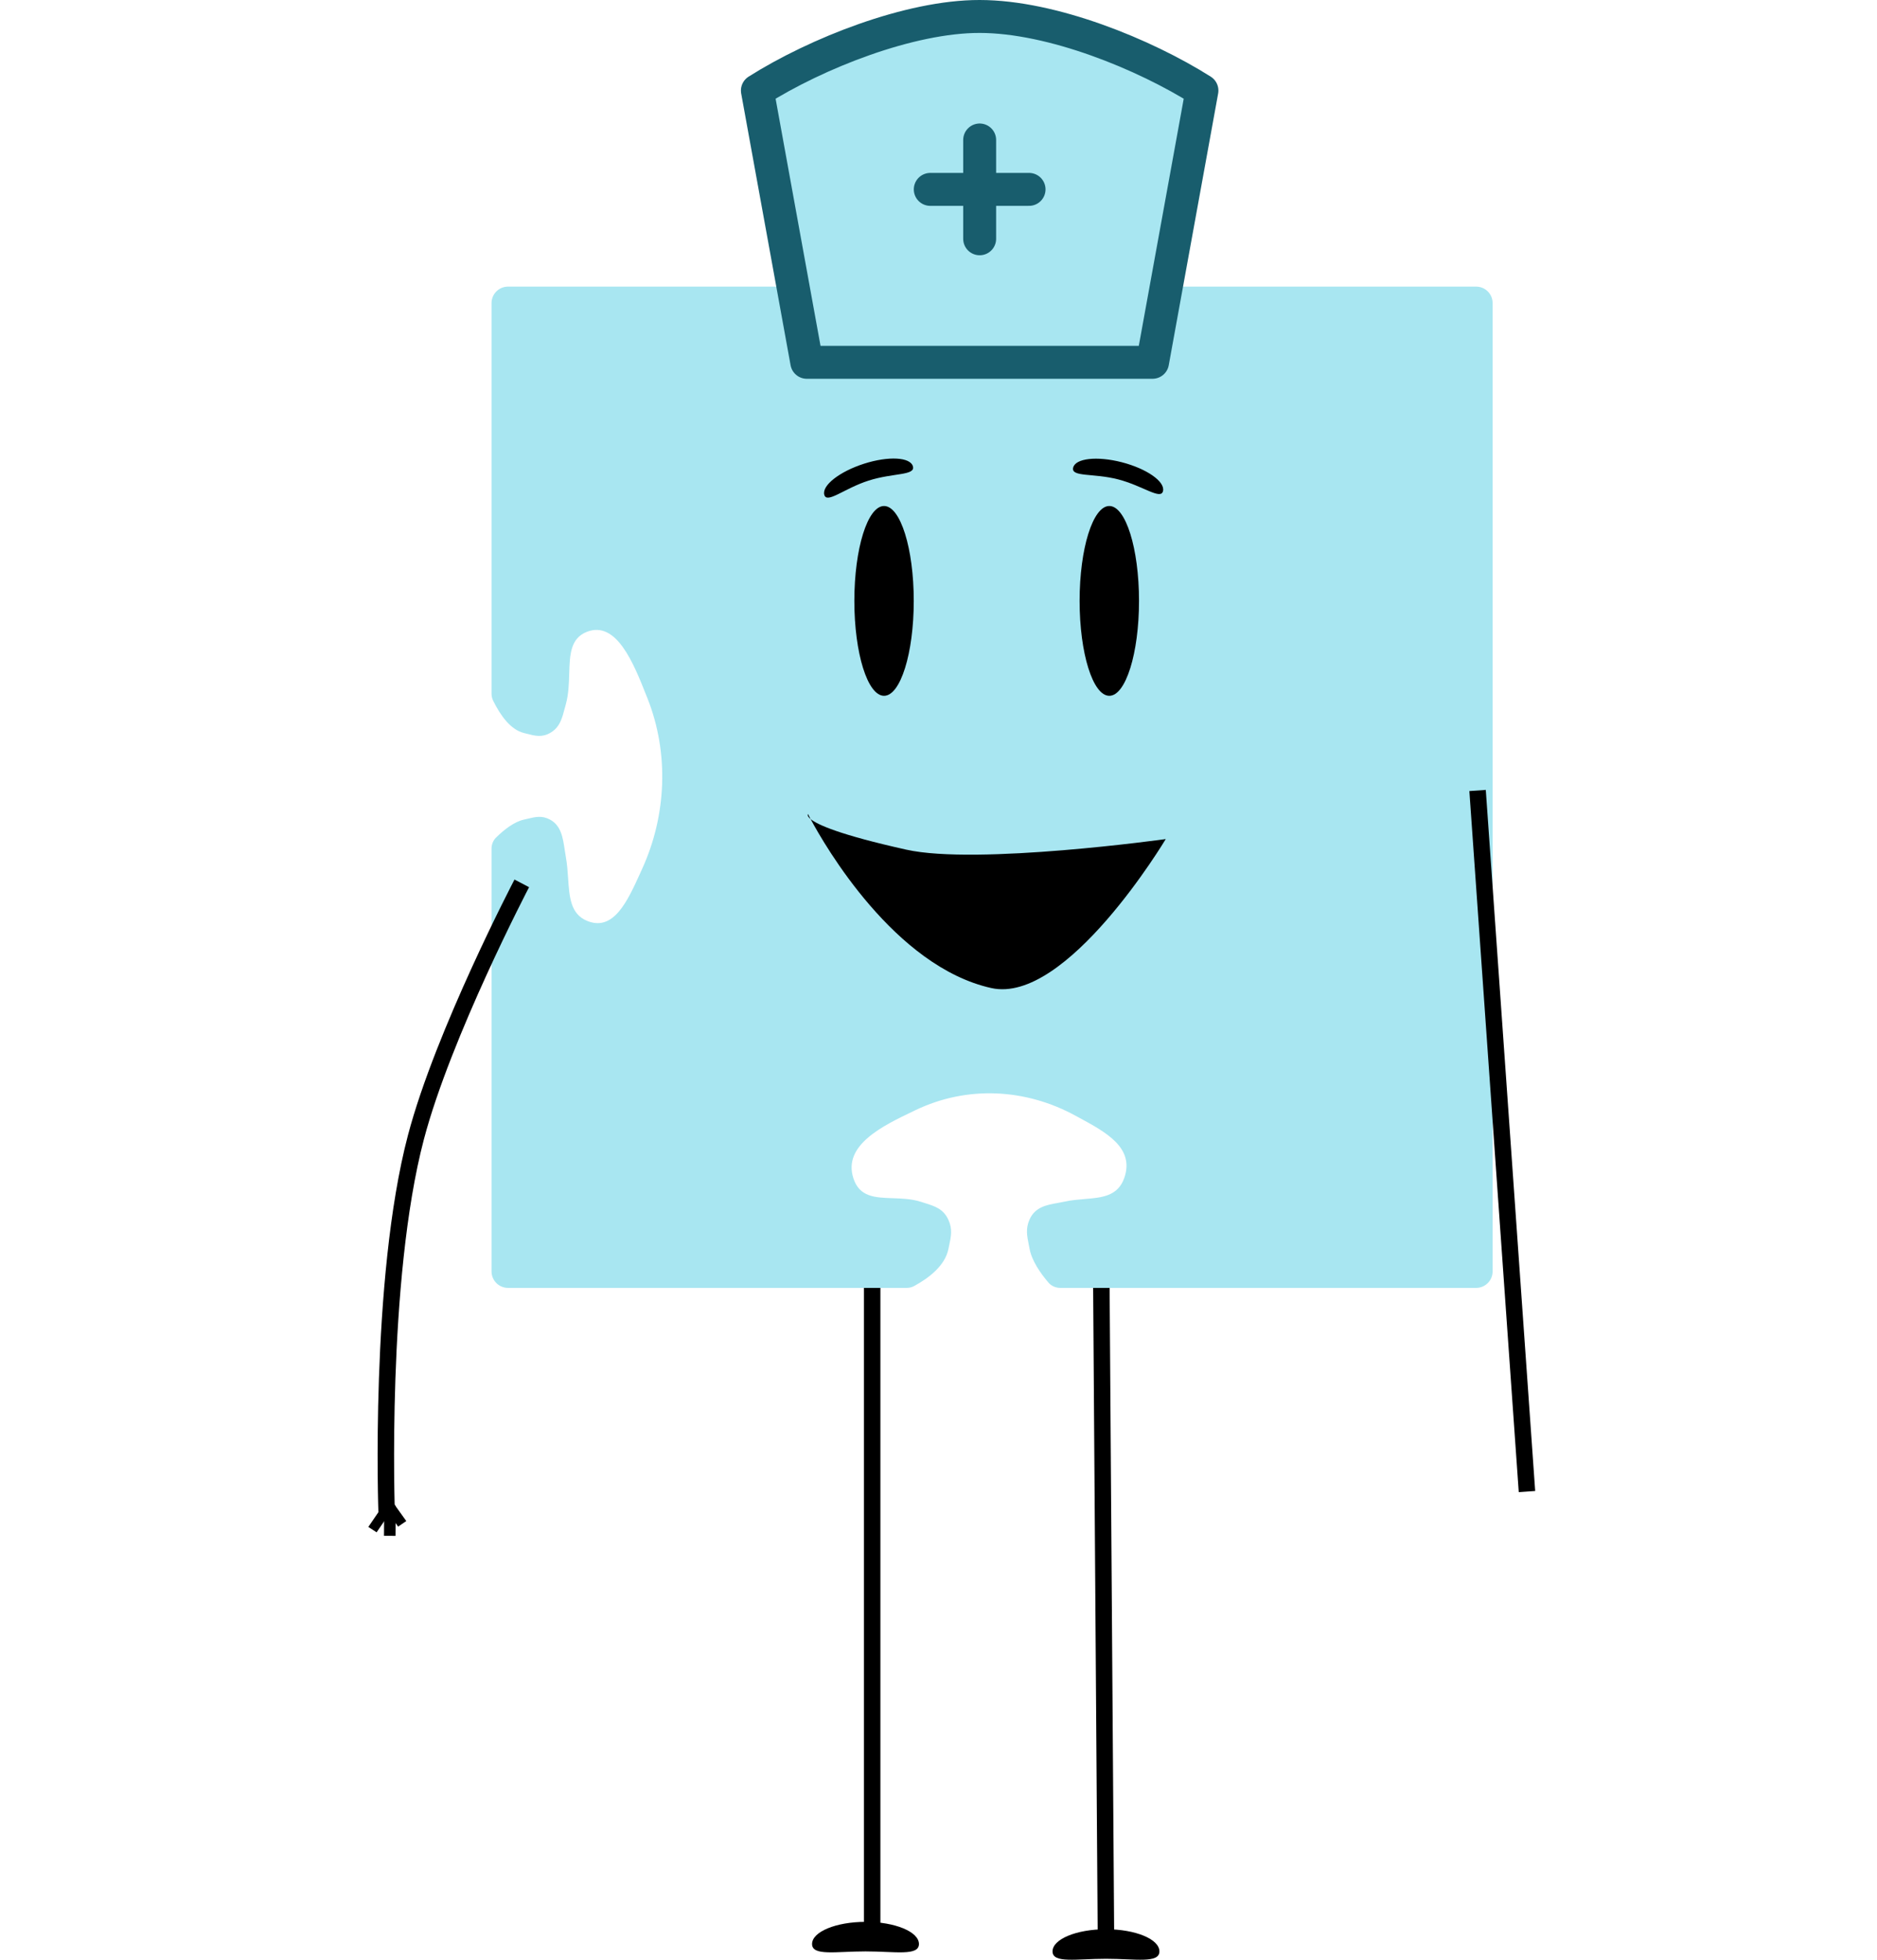 <svg width="114" height="119" viewBox="0 0 114 119" fill="none" xmlns="http://www.w3.org/2000/svg">
<path d="M66.88 76.44L67.173 118.045" stroke="black"/>
<path d="M70.417 118.494C70.417 119.237 68.964 118.942 67.171 118.942C65.379 118.942 63.926 119.237 63.926 118.494C63.926 117.75 65.379 117.148 67.171 117.148C68.964 117.148 70.417 117.75 70.417 118.494Z" fill="black"/>
<path d="M52.971 77.672V117.148" stroke="black"/>
<path d="M55.812 118.045C55.812 118.789 54.359 118.494 52.566 118.494C50.774 118.494 49.321 118.789 49.321 118.045C49.321 117.302 50.774 116.7 52.566 116.7C54.359 116.7 55.812 117.302 55.812 118.045Z" fill="black"/>
<path d="M54.507 6.157C57.866 4.496 61.693 4.652 64.999 6.439C66.812 7.42 68.934 8.442 68.234 10.535C67.671 12.22 65.927 11.779 64.337 12.148C63.45 12.354 62.465 12.361 62.036 13.352C61.736 14.045 61.905 14.568 62.053 15.318C62.196 16.049 62.694 16.801 63.193 17.404H89.654C90.207 17.404 90.654 17.852 90.654 18.404V77.204C90.654 77.756 90.207 78.204 89.654 78.204H64.4C64.123 78.204 63.857 78.091 63.677 77.881C63.187 77.307 62.672 76.563 62.535 75.846C62.519 75.762 62.503 75.682 62.487 75.604C62.373 75.04 62.284 74.602 62.532 74.047C62.868 73.294 63.558 73.169 64.254 73.044C64.393 73.019 64.532 72.994 64.669 72.964C65.066 72.876 65.474 72.842 65.867 72.809C66.933 72.721 67.898 72.641 68.287 71.517C68.917 69.696 67.165 68.748 65.551 67.874C65.473 67.832 65.395 67.789 65.318 67.747C62.27 66.087 58.729 65.915 55.609 67.408C55.562 67.431 55.514 67.454 55.466 67.477C53.63 68.355 51.172 69.529 51.832 71.553C52.202 72.689 53.145 72.721 54.214 72.758C54.779 72.777 55.379 72.797 55.948 72.982C56.022 73.007 56.096 73.029 56.167 73.052C56.785 73.246 57.289 73.404 57.596 74.058C57.863 74.627 57.764 75.083 57.637 75.678C57.624 75.736 57.612 75.796 57.599 75.856C57.393 76.843 56.45 77.585 55.519 78.092C55.381 78.167 55.225 78.204 55.067 78.204H30.854C30.302 78.204 29.854 77.756 29.854 77.204V51.532C29.854 51.279 29.95 51.033 30.131 50.855C30.621 50.376 31.226 49.904 31.811 49.771C31.885 49.755 31.957 49.738 32.026 49.722C32.528 49.601 32.918 49.506 33.41 49.771C34.078 50.132 34.188 50.867 34.298 51.609C34.32 51.758 34.343 51.907 34.369 52.053C34.446 52.476 34.475 52.911 34.504 53.331C34.581 54.468 34.65 55.497 35.647 55.914C37.264 56.589 38.111 54.722 38.891 53.003V53.002C38.928 52.919 38.965 52.837 39.003 52.755C40.484 49.507 40.645 45.731 39.323 42.401L39.262 42.248C38.485 40.288 37.447 37.666 35.647 38.365C34.637 38.758 34.607 39.764 34.572 40.903C34.554 41.506 34.535 42.146 34.369 42.753C34.347 42.832 34.327 42.909 34.306 42.985L34.175 43.455C34.034 43.9 33.846 44.263 33.41 44.508C32.904 44.791 32.498 44.685 31.97 44.548C31.918 44.534 31.865 44.521 31.811 44.508C31.01 44.305 30.391 43.446 29.948 42.541C29.885 42.411 29.854 42.268 29.854 42.124V18.404C29.854 17.852 30.302 17.404 30.854 17.404H55.178C55.917 16.88 56.554 16.204 56.72 15.375C56.869 14.625 57.023 14.089 56.702 13.408C56.327 12.615 55.692 12.497 54.914 12.248C53.131 11.677 51.08 12.615 50.456 10.722C49.709 8.457 52.516 7.141 54.507 6.157Z" fill="#A8E6F1"/>
<ellipse cx="53.693" cy="36.489" rx="1.804" ry="5.763" fill="black"/>
<path d="M55.447 28.321C55.6 28.887 54.242 28.707 52.755 29.183C51.268 29.659 50.217 30.61 50.063 30.044C49.91 29.479 50.991 28.634 52.477 28.158C53.964 27.683 55.293 27.755 55.447 28.321Z" fill="black"/>
<path d="M70.637 29.813C70.512 30.386 69.415 29.497 67.907 29.108C66.399 28.72 65.051 28.978 65.177 28.404C65.302 27.83 66.626 27.68 68.134 28.069C69.642 28.458 70.763 29.239 70.637 29.813Z" fill="black"/>
<ellipse cx="67.374" cy="36.489" rx="1.804" ry="5.763" fill="black"/>
<path d="M49.233 49.738C48.981 49.532 49.073 49.432 49.073 49.432C49.073 49.432 49.127 49.541 49.233 49.738C49.642 50.072 50.958 50.683 55.047 51.594C59.337 52.549 70.802 50.951 70.802 50.951C70.802 50.951 64.784 61.017 60.206 59.997C54.323 58.687 50.09 51.335 49.233 49.738Z" fill="black"/>
<path d="M31.691 53.64C31.691 53.64 26.921 62.76 25.262 69.055C22.975 77.734 23.483 91.851 23.483 91.851" stroke="black"/>
<line y1="-0.3" x2="1.577" y2="-0.3" transform="matrix(-0.564 0.826 -0.838 -0.545 23.26 91.417)" stroke="black" stroke-width="0.6"/>
<line y1="-0.3" x2="1.578" y2="-0.3" transform="matrix(0.583 0.813 -0.826 0.564 23.26 91.417)" stroke="black" stroke-width="0.6"/>
<line y1="-0.35" x2="1.842" y2="-0.35" transform="matrix(-0.006 1 -1 -0.005 23.333 91.415)" stroke="black" stroke-width="0.7"/>
<path d="M59.5 1C63.911 1 69.528 3.306 73 5.5L70 22H49L46 5.5C49.591 3.231 55.252 0.993 59.5 1ZM56.5 11.5H62.5H56.5ZM59.5 8.5V14.5V8.5Z" fill="#A8E6F1"/>
<path d="M56.5 11.5H62.5M59.5 8.5V14.5M59.5 1C63.911 1 69.528 3.306 73 5.5L70 22H49L46 5.5C49.591 3.231 55.252 0.993 59.5 1Z" stroke="#185D6D" stroke-width="2" stroke-linecap="round" stroke-linejoin="round"/>
<path d="M89.741 48L92.741 90.572" stroke="black"/>
</svg>
